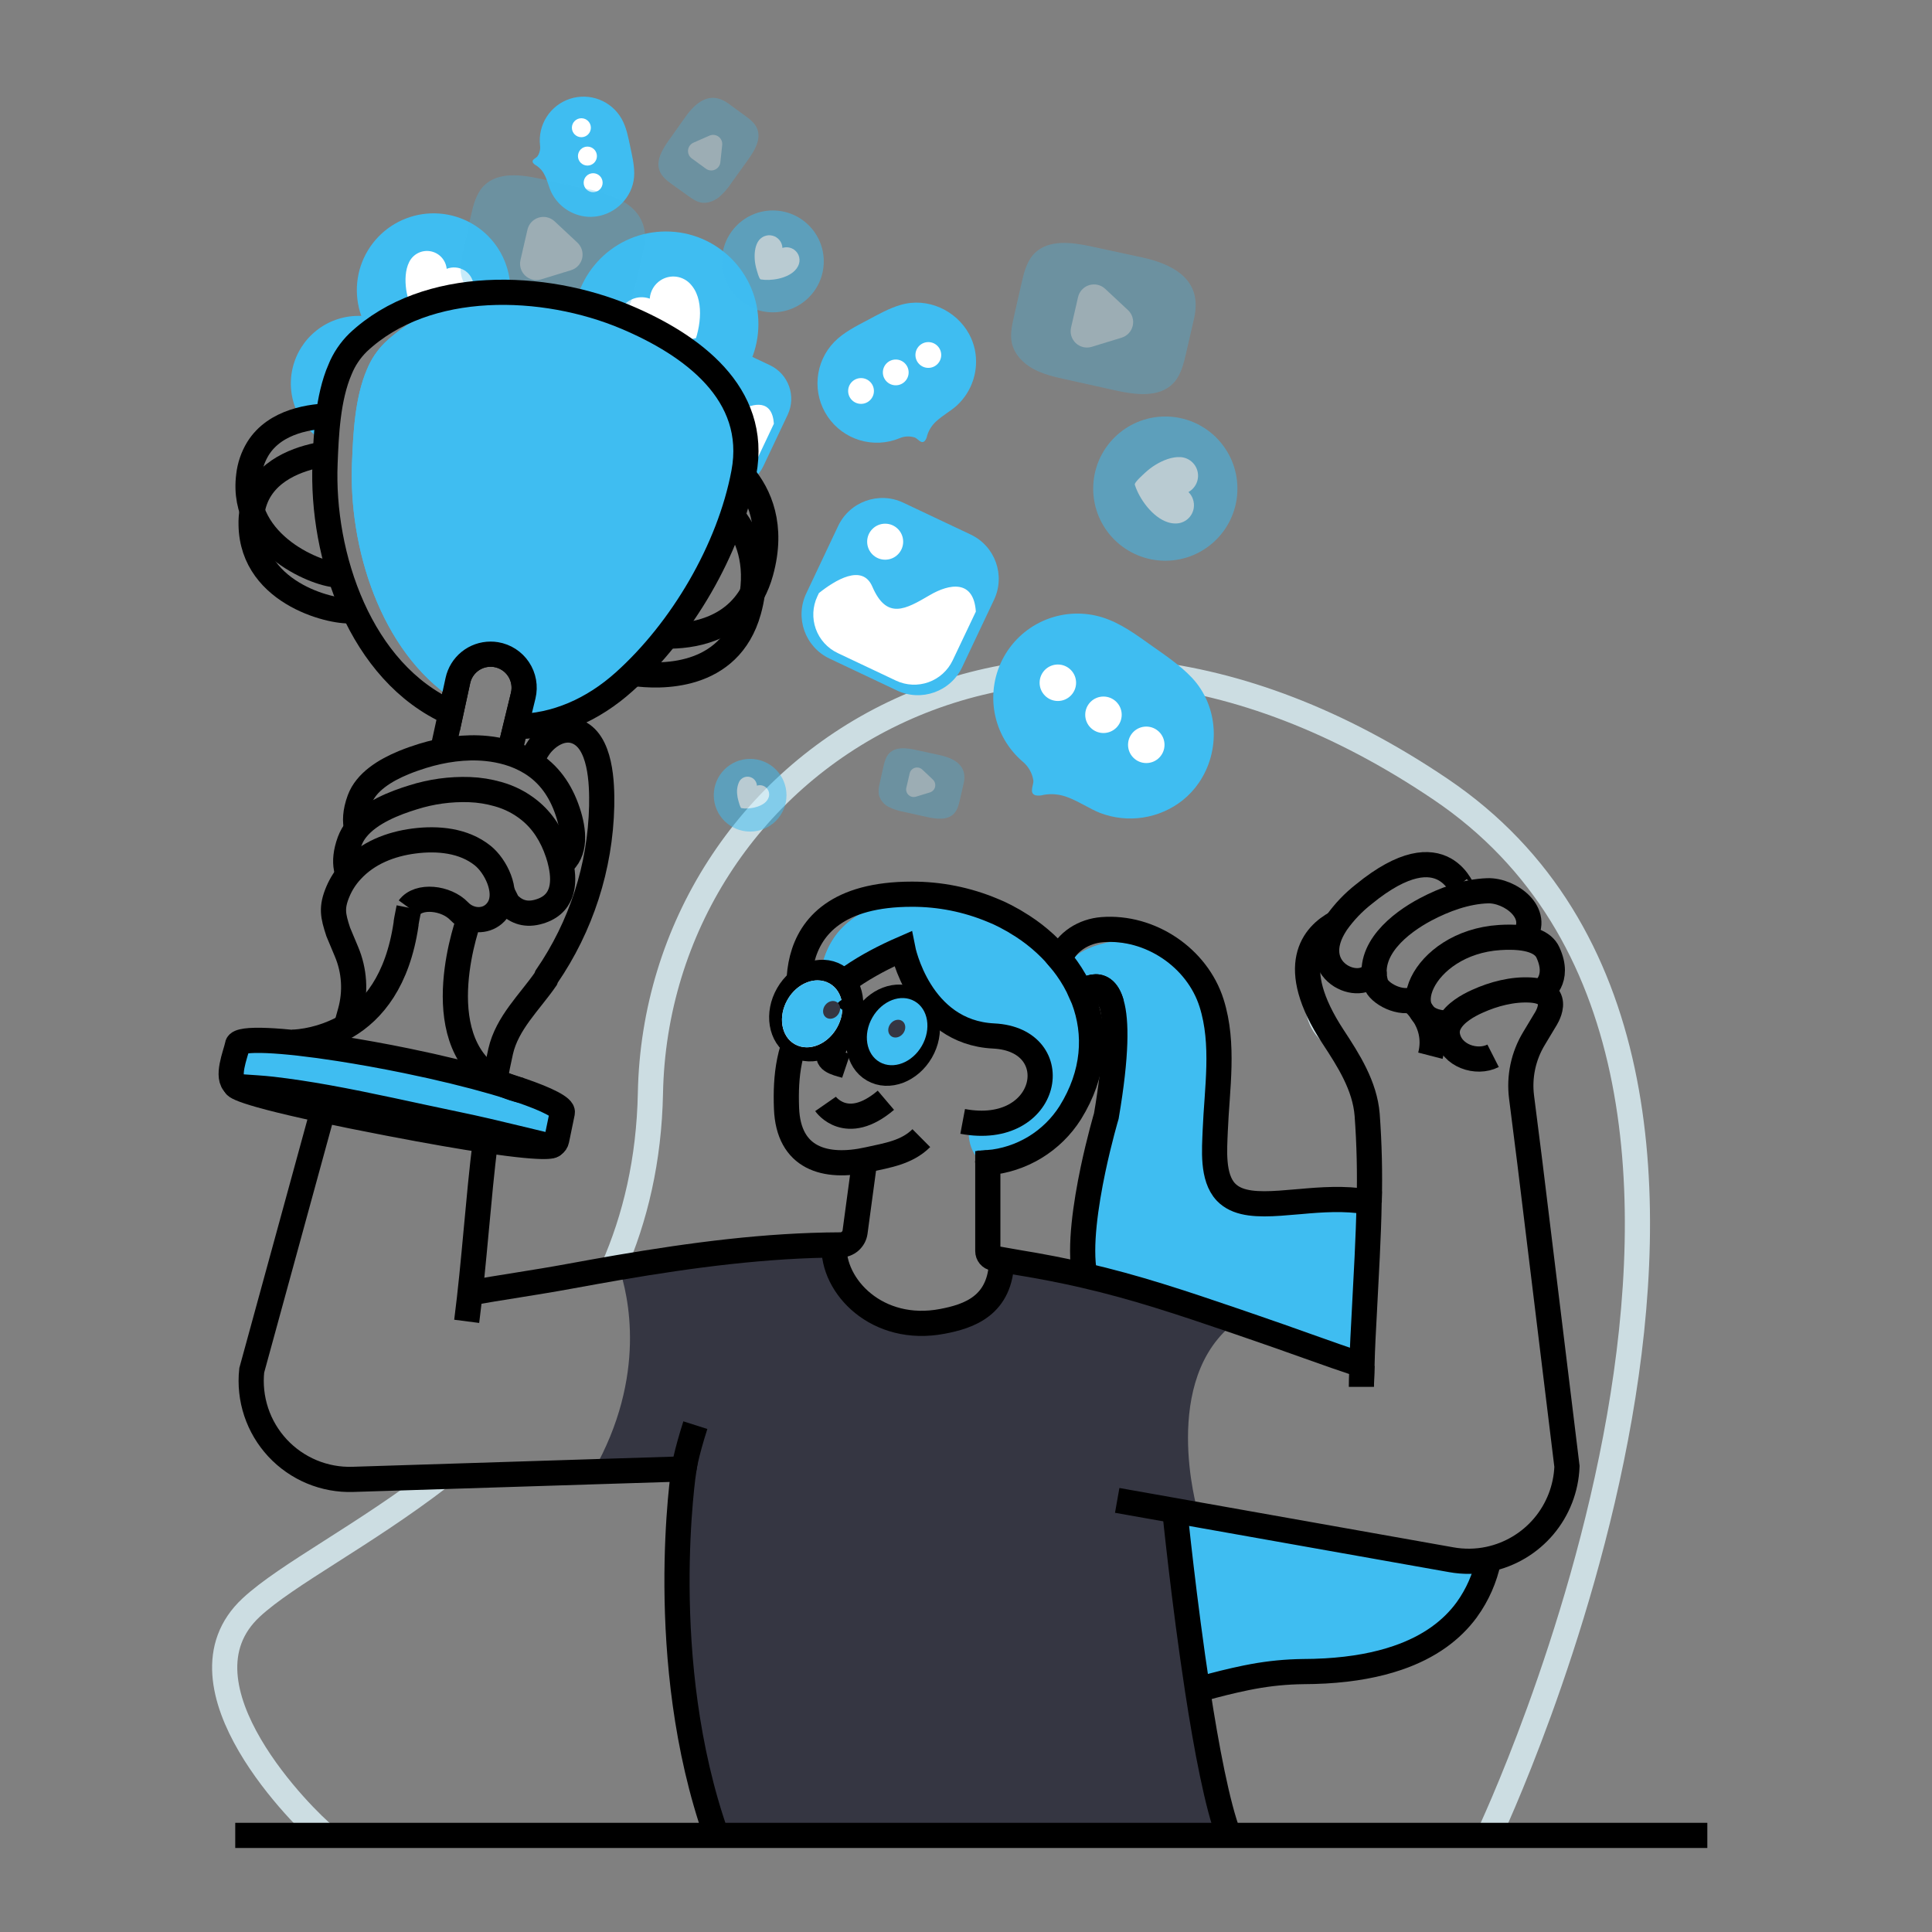<svg width="343" height="343" viewBox="0 0 343 343" fill="none" xmlns="http://www.w3.org/2000/svg">
<rect x="0" y="0" width="343" height="343" fill="#808080" stroke="none"/>
<path d="M108.852 225.193C112.769 216.275 115.242 205.985 115.475 194.052C116.607 135.687 182.6 90.648 255.806 140.153C329.013 189.658 264.313 325.85 264.313 325.85" stroke="#CCDDE2" stroke-width="4.47" stroke-miterlimit="10"/>
<path d="M57.669 325.85C54.434 323.308 29.776 299.199 44.587 285.4C50.915 279.511 64.536 272.634 78.18 262.148" stroke="#CCDDE2" stroke-width="4.47" stroke-miterlimit="10"/>
<path d="M234.118 179.561C234.384 180.942 235.082 182.203 236.111 183.162" stroke="#CCDDE2" stroke-width="4.47" stroke-miterlimit="10"/>
<path d="M176.645 206.061C176.137 206.194 175.708 206.29 175.369 206.369C175.115 206.414 174.906 206.459 174.762 206.479H174.731L174.532 206.513C174.532 206.513 174.511 206.489 174.498 206.489C171.068 203.972 172.121 199.286 172.121 199.286C182.376 200.902 184.503 192.595 184.503 192.595C184.369 188.612 183.611 186.739 181.862 185.662C180.034 184.517 177.118 184.222 172.663 183.261L171.925 183.097C165.298 181.591 162.208 174.789 160.987 171.016C160.702 170.18 160.473 169.327 160.301 168.461C152.796 171.28 148.097 175.273 145.391 178.267C144.32 157.039 165.628 160.088 165.628 160.088C169.213 160.14 172.776 160.661 176.226 161.639C177.008 161.982 177.756 162.325 178.47 162.668C178.812 162.843 179.176 163.031 179.499 163.227C179.821 163.422 180.185 163.614 180.5 163.81C180.73 163.944 180.963 164.088 181.186 164.239C185.873 167.213 189.62 171.457 191.991 176.477C192.024 176.545 192.054 176.615 192.08 176.686C192.188 176.919 192.283 177.157 192.364 177.4C197.187 198.501 182.308 204.541 176.645 206.061Z" fill="#3FBDF1"/>
<path d="M176.645 206.061C175.149 203.574 175.842 200.573 175.842 200.573C186.088 202.192 188.221 193.884 188.221 193.884C188.001 187.775 186.352 186.63 181.862 185.652C180.198 185.278 178.154 184.935 175.643 184.376C174.601 184.142 173.597 183.76 172.663 183.241C165.84 179.502 164.002 169.73 164.002 169.73C162.945 170.125 161.944 170.553 160.987 170.996C160.702 170.16 160.473 169.307 160.301 168.44C152.796 171.26 148.097 175.252 145.391 178.247C144.32 157.019 165.628 160.068 165.628 160.068C169.213 160.119 172.776 160.641 176.226 161.618C177.008 161.961 177.756 162.304 178.47 162.647C178.812 162.822 179.176 163.011 179.499 163.206C179.821 163.402 180.185 163.594 180.5 163.789C180.73 163.923 180.963 164.067 181.186 164.218C185.873 167.193 189.62 171.437 191.991 176.456C192.024 176.525 192.054 176.594 192.08 176.666C192.188 176.898 192.283 177.136 192.364 177.379C197.187 198.501 182.308 204.541 176.645 206.061Z" fill="#3FBDF1"/>
<path d="M212.601 300.012C214.185 310.357 216.123 320.534 218.147 325.85H127.18C116.228 294.754 121.421 260.783 121.421 260.783L105.266 261.291C114.983 244.243 111.525 229.831 109.886 225.022C122.577 222.864 135.268 221.17 148.093 221.026C147.75 228.366 155.762 236.804 167.318 234.585C172.003 233.693 177.714 231.841 177.838 223.633L180.853 224.161C185.023 224.847 188.796 225.581 192.374 226.407C201.635 228.541 209.593 231.209 219.509 234.585C205.789 244.741 212.607 268.199 212.607 268.199L212.95 268.981L208.57 268.199C208.57 268.199 210.193 284.289 212.601 300.012Z" fill="#353642"/>
<path d="M118.222 73.941C127.292 73.941 134.645 66.588 134.645 57.518C134.645 48.447 127.292 41.095 118.222 41.095C109.152 41.095 101.799 48.447 101.799 57.518C101.799 66.588 109.152 73.941 118.222 73.941Z" fill="#3FBDF1"/>
<path d="M123.621 52.036C123.39 51.502 123.079 51.005 122.698 50.565C122.049 49.793 121.141 49.285 120.144 49.136C119.146 48.987 118.129 49.207 117.282 49.756C116.729 50.113 116.267 50.595 115.933 51.162C115.598 51.73 115.4 52.367 115.355 53.024C114.491 52.712 113.549 52.688 112.671 52.957C111.793 53.225 111.025 53.771 110.484 54.514C109.943 55.256 109.657 56.153 109.669 57.071C109.682 57.99 109.991 58.879 110.553 59.606C111.729 61.14 113.729 62.148 115.54 62.735C116.49 63.037 117.468 63.245 118.459 63.355C118.96 63.41 121.824 63.795 122.091 63.355C123.84 60.567 125.11 55.446 123.621 52.036Z" fill="white"/>
<path d="M90.589 52.181C89.512 52.06 88.421 51.985 87.334 51.927C86.168 51.985 85.002 52.071 83.835 52.215C80.152 52.626 76.545 53.55 73.117 54.959C71.581 55.59 70.101 56.349 68.692 57.226C67.675 57.837 66.701 58.517 65.776 59.26C65.094 58.282 64.546 57.215 64.147 56.091C63.469 54.193 63.219 52.169 63.418 50.163C63.615 48.157 64.256 46.22 65.293 44.492C66.33 42.764 67.737 41.287 69.413 40.168C71.09 39.049 72.993 38.316 74.987 38.021C76.981 37.727 79.015 37.878 80.944 38.464C82.872 39.05 84.646 40.057 86.138 41.412C87.631 42.767 88.804 44.435 89.573 46.298C90.343 48.161 90.69 50.171 90.589 52.184V52.181Z" fill="#3FBDF1"/>
<path d="M83.835 52.215C80.152 52.626 76.544 53.55 73.116 54.959C72.917 54.431 72.753 53.93 72.698 53.758C72.423 52.979 72.224 52.175 72.105 51.357C71.895 49.793 71.926 47.927 72.653 46.504C72.993 45.82 73.546 45.266 74.228 44.924C74.911 44.583 75.686 44.473 76.437 44.611C77.188 44.748 77.873 45.127 78.39 45.689C78.906 46.251 79.226 46.965 79.301 47.725C79.81 47.526 80.359 47.447 80.904 47.492C81.449 47.538 81.976 47.708 82.446 47.989C83.142 48.413 83.664 49.072 83.918 49.846C84.173 50.621 84.143 51.46 83.835 52.215Z" fill="white"/>
<path d="M68.692 57.223C67.675 57.834 66.701 58.513 65.777 59.257C65.157 59.736 64.562 60.247 63.993 60.786C63.264 61.481 62.623 62.262 62.083 63.112C61.577 63.903 61.139 64.735 60.772 65.599C60.219 66.92 59.777 68.285 59.452 69.68C58.8 72.69 58.406 75.749 58.275 78.825C55.864 77.62 53.927 75.639 52.779 73.2C51.63 70.761 51.336 68.006 51.944 65.379C52.551 62.753 54.025 60.407 56.128 58.72C58.231 57.033 60.841 56.103 63.537 56.081C63.746 56.081 63.942 56.081 64.151 56.081C65.725 56.156 67.269 56.544 68.692 57.223Z" fill="#3FBDF1"/>
<path d="M62.083 63.112C61.578 63.903 61.139 64.735 60.773 65.599C60.219 66.92 59.778 68.285 59.453 69.68C58.739 68.689 58.132 67.502 58.036 66.316C58.002 65.889 58.057 65.46 58.197 65.055C58.337 64.651 58.558 64.28 58.848 63.964C59.138 63.649 59.489 63.397 59.881 63.224C60.272 63.051 60.695 62.96 61.123 62.958C61.45 62.954 61.774 63.006 62.083 63.112Z" fill="white"/>
<g opacity="0.72">
<path opacity="0.72" d="M137.207 55.449C142.2 55.449 146.248 51.402 146.248 46.408C146.248 41.414 142.2 37.366 137.207 37.366C132.213 37.366 128.165 41.414 128.165 46.408C128.165 51.402 132.213 55.449 137.207 55.449Z" fill="#3FBDF1"/>
<path opacity="0.72" d="M141.131 48.02C141.353 47.791 141.54 47.529 141.686 47.245C141.944 46.753 142.013 46.184 141.881 45.644C141.748 45.105 141.423 44.632 140.966 44.316C140.669 44.111 140.329 43.977 139.972 43.926C139.615 43.874 139.251 43.905 138.908 44.017C138.889 43.511 138.706 43.023 138.386 42.63C138.066 42.237 137.626 41.958 137.134 41.836C136.642 41.715 136.123 41.757 135.657 41.956C135.19 42.155 134.801 42.501 134.548 42.941C134.013 43.863 133.917 45.091 134 46.137C134.043 46.684 134.142 47.226 134.295 47.753C134.37 48.02 134.771 49.557 135.046 49.605C136.829 49.907 139.704 49.485 141.131 48.02Z" fill="white"/>
</g>
<g opacity="0.72">
<path opacity="0.72" d="M133.176 147.637C136.741 147.637 139.631 144.747 139.631 141.182C139.631 137.617 136.741 134.727 133.176 134.727C129.611 134.727 126.721 137.617 126.721 141.182C126.721 144.747 129.611 147.637 133.176 147.637Z" fill="#3FBDF1"/>
<path opacity="0.72" d="M135.975 142.345C136.134 142.181 136.267 141.994 136.369 141.789C136.553 141.439 136.603 141.033 136.508 140.649C136.414 140.264 136.183 139.927 135.858 139.7C135.645 139.553 135.401 139.457 135.144 139.42C134.888 139.383 134.626 139.406 134.38 139.488C134.365 139.127 134.233 138.782 134.004 138.502C133.776 138.223 133.463 138.025 133.113 137.938C132.763 137.851 132.394 137.88 132.062 138.02C131.729 138.16 131.451 138.405 131.269 138.716C130.919 139.424 130.783 140.217 130.875 141C130.906 141.391 130.977 141.777 131.087 142.153C131.142 142.342 131.43 143.443 131.622 143.473C132.905 143.679 134.956 143.374 135.975 142.345Z" fill="white"/>
</g>
<path d="M118.817 63.691L114.521 72.776C112.962 76.073 114.371 80.009 117.667 81.568L126.752 85.864C130.049 87.423 133.985 86.015 135.544 82.718L139.841 73.633C141.4 70.336 139.991 66.4 136.694 64.841L127.609 60.545C124.313 58.986 120.376 60.394 118.817 63.691Z" fill="#3FBDF1"/>
<path d="M137.392 75.227L134.281 81.805C133.63 83.18 132.461 84.24 131.03 84.754C129.599 85.268 128.023 85.195 126.646 84.549L118.757 80.818C117.383 80.166 116.324 78.997 115.81 77.566C115.296 76.136 115.369 74.56 116.013 73.183L116.222 72.737C118.366 71.022 122.074 68.717 123.425 71.862C125.374 76.389 127.905 74.925 131.143 73.032C133.859 71.43 137.104 70.898 137.392 75.227Z" fill="white"/>
<path d="M125.164 68.23C126.505 68.23 127.592 67.142 127.592 65.801C127.592 64.46 126.505 63.373 125.164 63.373C123.823 63.373 122.735 64.46 122.735 65.801C122.735 67.142 123.823 68.23 125.164 68.23Z" fill="white"/>
<path d="M148.798 93.388L143.139 105.354C141.087 109.693 142.941 114.875 147.28 116.927L159.246 122.586C163.586 124.638 168.767 122.784 170.819 118.444L176.478 106.479C178.53 102.139 176.676 96.957 172.337 94.905L160.371 89.246C156.031 87.194 150.85 89.049 148.798 93.388Z" fill="#3FBDF1"/>
<path d="M173.249 108.58L169.133 117.241C168.272 119.047 166.732 120.44 164.848 121.114C162.964 121.788 160.89 121.69 159.079 120.839L148.707 115.934C146.9 115.074 145.507 113.533 144.833 111.65C144.159 109.766 144.258 107.692 145.109 105.881L145.387 105.294C148.21 103.044 153.087 100.002 154.867 104.142C157.436 110.103 160.767 108.175 165.03 105.681C168.594 103.586 172.871 102.879 173.249 108.58Z" fill="white"/>
<path d="M157.149 99.367C158.914 99.367 160.346 97.936 160.346 96.17C160.346 94.405 158.914 92.974 157.149 92.974C155.383 92.974 153.952 94.405 153.952 96.17C153.952 97.936 155.383 99.367 157.149 99.367Z" fill="white"/>
<path d="M172.046 59.298C172.522 60.175 172.869 61.117 173.075 62.093C173.44 63.891 173.333 65.752 172.763 67.496C172.194 69.239 171.182 70.805 169.827 72.04C168.753 72.99 167.384 73.735 166.294 74.729C165.501 75.415 164.917 76.311 164.609 77.312C164.552 77.654 164.415 77.977 164.208 78.255C163.57 78.942 162.949 77.864 162.397 77.669C161.511 77.382 160.551 77.429 159.698 77.803C157.456 78.727 154.965 78.85 152.643 78.153C150.321 77.455 148.31 75.979 146.949 73.972C145.588 71.966 144.96 69.552 145.171 67.136C145.381 64.721 146.417 62.452 148.104 60.711C149.785 58.996 151.987 57.909 154.11 56.784C155.983 55.789 157.846 54.726 159.876 54.139C164.657 52.719 169.737 55.089 172.046 59.298Z" fill="#3FBDF1"/>
<path d="M152.865 71.701C154.129 71.701 155.153 70.677 155.153 69.413C155.153 68.149 154.129 67.125 152.865 67.125C151.601 67.125 150.577 68.149 150.577 69.413C150.577 70.677 151.601 71.701 152.865 71.701Z" fill="white"/>
<path d="M159.028 68.404C160.292 68.404 161.316 67.38 161.316 66.117C161.316 64.853 160.292 63.829 159.028 63.829C157.764 63.829 156.74 64.853 156.74 66.117C156.74 67.38 157.764 68.404 159.028 68.404Z" fill="white"/>
<path d="M164.811 65.311C166.075 65.311 167.099 64.286 167.099 63.023C167.099 61.76 166.075 60.735 164.811 60.735C163.548 60.735 162.523 61.76 162.523 63.023C162.523 64.286 163.548 65.311 164.811 65.311Z" fill="white"/>
<path d="M243.084 213.367V213.421L242.237 232.897L241.764 243.568C241.764 243.173 241.784 242.765 241.808 242.371C235.953 240.412 228.431 237.627 222.628 235.658C211.206 231.762 202.6 228.767 192.368 226.414C191.751 223.434 191.168 217.04 194.039 207.707C198.155 194.392 199.51 180.881 197.417 178.271C197.397 178.241 197.372 178.215 197.342 178.195C195.853 172.827 191.916 176.302 191.916 176.302C191.916 176.302 191.94 176.357 191.95 176.388C191.13 175.029 190.23 173.721 189.254 172.471C189.286 172.277 189.338 172.086 189.408 171.901C190.674 168.094 197.417 167.178 197.417 167.178C207.289 167.905 212.482 172.306 215.102 178.086C217.411 185.381 216.049 193.291 215.751 200.775C215.631 204.02 215.168 209.007 217.644 211.634C219.932 215.96 225.687 214.09 227.248 213.617C227.756 213.473 229.073 213.384 230.801 213.329C234.324 213.243 239.507 213.308 242.666 213.363C242.82 213.367 242.954 213.367 243.084 213.367Z" fill="#3FBDF1"/>
<path d="M106.466 38.316C105.748 38.477 105.009 38.532 104.274 38.481C102.927 38.375 101.63 37.92 100.511 37.162C99.392 36.404 98.49 35.368 97.891 34.156C97.435 33.199 97.205 32.077 96.708 31.103C96.383 30.404 95.869 29.809 95.223 29.388C94.992 29.278 94.791 29.115 94.636 28.911C94.293 28.321 95.171 28.102 95.421 27.752C95.804 27.183 95.966 26.494 95.878 25.814C95.674 24.035 96.091 22.239 97.059 20.732C98.026 19.224 99.485 18.097 101.188 17.541C102.89 16.986 104.733 17.035 106.404 17.681C108.074 18.327 109.47 19.53 110.356 21.087C111.227 22.628 111.546 24.408 111.91 26.14C112.232 27.666 112.596 29.2 112.596 30.76C112.626 34.427 109.913 37.541 106.466 38.316Z" fill="#3FBDF1"/>
<path d="M103.216 24.36C104.146 24.36 104.9 23.606 104.9 22.676C104.9 21.746 104.146 20.992 103.216 20.992C102.286 20.992 101.532 21.746 101.532 22.676C101.532 23.606 102.286 24.36 103.216 24.36Z" fill="white"/>
<path d="M104.292 29.395C105.222 29.395 105.976 28.641 105.976 27.711C105.976 26.781 105.222 26.027 104.292 26.027C103.362 26.027 102.607 26.781 102.607 27.711C102.607 28.641 103.362 29.395 104.292 29.395Z" fill="white"/>
<path d="M105.305 34.122C106.235 34.122 106.989 33.368 106.989 32.438C106.989 31.507 106.235 30.753 105.305 30.753C104.375 30.753 103.621 31.507 103.621 32.438C103.621 33.368 104.375 34.122 105.305 34.122Z" fill="white"/>
<g opacity="0.72">
<path opacity="0.72" d="M206.884 99.549C213.953 99.549 219.685 93.818 219.685 86.748C219.685 79.679 213.953 73.947 206.884 73.947C199.814 73.947 194.083 79.679 194.083 86.748C194.083 93.818 199.814 99.549 206.884 99.549Z" fill="#3FBDF1"/>
<path opacity="0.72" d="M207.363 92.727C207.794 92.864 208.244 92.935 208.697 92.936C209.484 92.946 210.246 92.669 210.843 92.157C211.44 91.645 211.829 90.933 211.939 90.154C212.009 89.646 211.96 89.128 211.797 88.642C211.633 88.155 211.359 87.714 210.995 87.352C211.623 87.003 212.12 86.46 212.411 85.805C212.703 85.149 212.774 84.417 212.614 83.718C212.453 83.018 212.07 82.39 211.521 81.928C210.972 81.466 210.288 81.194 209.572 81.154C208.066 81.068 206.454 81.73 205.181 82.498C204.519 82.903 203.899 83.373 203.329 83.901C203.038 84.169 201.35 85.661 201.467 86.035C202.221 88.494 204.591 91.866 207.363 92.727Z" fill="white"/>
</g>
<path d="M212.828 138.994C212.028 140.157 211.062 141.197 209.961 142.081C207.922 143.691 205.501 144.745 202.933 145.14C200.366 145.534 197.739 145.255 195.311 144.331C193.421 143.58 191.61 142.321 189.655 141.587C188.283 141.024 186.779 140.857 185.316 141.107C184.848 141.253 184.352 141.285 183.869 141.203C182.6 140.832 183.56 139.364 183.454 138.541C183.251 137.239 182.579 136.055 181.564 135.214C178.947 132.975 177.185 129.9 176.575 126.51C175.966 123.12 176.547 119.624 178.22 116.613C179.893 113.603 182.555 111.263 185.755 109.99C188.956 108.718 192.498 108.59 195.781 109.63C199.026 110.659 201.801 112.748 204.579 114.713C207.028 116.445 209.549 118.143 211.6 120.311C216.433 125.459 216.677 133.396 212.828 138.994Z" fill="#3FBDF1"/>
<path d="M187.807 124.451C189.595 124.451 191.045 123.001 191.045 121.213C191.045 119.425 189.595 117.975 187.807 117.975C186.019 117.975 184.569 119.425 184.569 121.213C184.569 123.001 186.019 124.451 187.807 124.451Z" fill="white"/>
<path d="M195.905 130.138C197.693 130.138 199.143 128.688 199.143 126.9C199.143 125.112 197.693 123.662 195.905 123.662C194.117 123.662 192.667 125.112 192.667 126.9C192.667 128.688 194.117 130.138 195.905 130.138Z" fill="white"/>
<path d="M203.506 135.471C205.294 135.471 206.743 134.022 206.743 132.233C206.743 130.445 205.294 128.995 203.506 128.995C201.717 128.995 200.268 130.445 200.268 132.233C200.268 134.022 201.717 135.471 203.506 135.471Z" fill="white"/>
<g opacity="0.54">
<path opacity="0.54" d="M114.5 42.909C114.458 43.468 114.371 44.024 114.243 44.569L112.809 50.788C112.37 52.692 111.876 54.698 110.515 56.098C107.977 58.694 103.727 58.101 100.184 57.312L91.485 55.381C89.489 54.935 87.458 54.482 85.654 53.487C83.85 52.493 82.313 50.877 81.881 48.871C81.576 47.392 81.905 45.866 82.224 44.391L83.579 38.416C84.015 36.461 84.508 34.393 85.918 32.973C88.432 30.438 92.596 31.014 96.085 31.769L104.979 33.7C110.35 34.876 114.929 37.366 114.5 42.909Z" fill="#3FBDF1"/>
<path opacity="0.54" d="M102.505 43.077C102.877 43.424 103.151 43.862 103.3 44.349C103.449 44.835 103.468 45.352 103.354 45.848C103.24 46.343 102.997 46.8 102.651 47.172C102.304 47.545 101.866 47.819 101.38 47.968L98.728 48.782L96.081 49.591C95.593 49.741 95.075 49.759 94.579 49.645C94.082 49.53 93.624 49.287 93.251 48.939C92.879 48.591 92.605 48.151 92.456 47.663C92.308 47.175 92.291 46.657 92.407 46.161L93.028 43.458L93.649 40.759C93.763 40.263 94.006 39.806 94.353 39.434C94.7 39.062 95.139 38.788 95.625 38.639C96.112 38.49 96.629 38.471 97.125 38.585C97.621 38.699 98.078 38.941 98.451 39.287L100.478 41.177L102.505 43.077Z" fill="white"/>
</g>
<g opacity="0.54">
<path opacity="0.54" d="M212.248 54.88C212.206 55.439 212.119 55.994 211.991 56.54L210.557 62.769C210.118 64.673 209.624 66.679 208.263 68.075C205.725 70.675 201.475 70.078 197.932 69.293L189.233 67.358C187.237 66.916 185.206 66.46 183.402 65.468C181.598 64.477 180.061 62.855 179.629 60.852C179.324 59.373 179.653 57.847 179.972 56.372L181.33 50.421C181.763 48.462 182.257 46.398 183.666 44.974C186.18 42.443 190.344 43.016 193.833 43.774L202.713 45.691C208.098 46.854 212.677 49.347 212.248 54.88Z" fill="#3FBDF1"/>
<path opacity="0.54" d="M200.253 55.055C200.625 55.402 200.899 55.841 201.048 56.328C201.197 56.814 201.215 57.331 201.101 57.827C200.988 58.323 200.745 58.78 200.399 59.152C200.053 59.525 199.614 59.8 199.128 59.95L196.477 60.759L193.829 61.572C193.341 61.722 192.823 61.74 192.326 61.626C191.83 61.512 191.372 61.268 190.999 60.92C190.627 60.572 190.353 60.132 190.204 59.645C190.056 59.157 190.039 58.639 190.155 58.142L190.776 55.443L191.397 52.743C191.512 52.248 191.755 51.791 192.101 51.419C192.449 51.047 192.887 50.773 193.374 50.623C193.86 50.474 194.377 50.456 194.873 50.569C195.369 50.683 195.826 50.926 196.199 51.272L198.226 53.162L200.253 55.055Z" fill="white"/>
</g>
<g opacity="0.54">
<path opacity="0.54" d="M171.202 138.325C171.18 138.585 171.139 138.843 171.078 139.097L170.413 142.002C170.207 142.887 169.977 143.82 169.343 144.472C168.163 145.682 166.184 145.405 164.541 145.038L160.49 144.139C159.549 143.976 158.636 143.679 157.78 143.257C157.353 143.043 156.976 142.741 156.674 142.37C156.373 141.999 156.153 141.569 156.031 141.107C155.937 140.408 155.992 139.697 156.192 139.021L156.809 136.243C157.012 135.334 157.242 134.37 157.9 133.708C159.07 132.528 161.008 132.796 162.63 133.149L166.773 134.048C169.267 134.583 171.401 135.742 171.202 138.325Z" fill="#3FBDF1"/>
<path opacity="0.54" d="M165.614 138.404C165.788 138.565 165.916 138.77 165.985 138.996C166.055 139.223 166.063 139.464 166.01 139.695C165.957 139.926 165.844 140.138 165.682 140.312C165.521 140.485 165.316 140.613 165.089 140.682L163.858 141.059L162.623 141.436C162.396 141.507 162.155 141.517 161.923 141.464C161.692 141.412 161.478 141.299 161.304 141.138C161.13 140.976 161.002 140.772 160.932 140.545C160.863 140.318 160.854 140.076 160.908 139.845L161.21 138.572L161.498 137.314C161.55 137.082 161.663 136.868 161.824 136.694C161.986 136.52 162.19 136.392 162.417 136.322C162.644 136.253 162.886 136.244 163.117 136.298C163.348 136.351 163.561 136.465 163.734 136.628L164.677 137.506L165.614 138.404Z" fill="white"/>
</g>
<g opacity="0.54">
<path opacity="0.54" d="M128.501 17.881C128.782 18.027 129.052 18.193 129.31 18.378L132.192 20.484C133.077 21.125 133.999 21.822 134.418 22.83C135.196 24.706 133.955 26.761 132.771 28.407L129.866 32.455C129.244 33.418 128.486 34.287 127.616 35.034C126.71 35.72 125.537 36.18 124.416 35.95C123.589 35.785 122.876 35.264 122.19 34.787L119.411 32.794C118.502 32.142 117.549 31.422 117.127 30.393C116.376 28.541 117.587 26.528 118.743 24.905L121.689 20.755C123.455 18.251 125.743 16.443 128.501 17.881Z" fill="#3FBDF1"/>
<path opacity="0.54" d="M125.949 24.085C126.208 23.971 126.492 23.926 126.774 23.955C127.056 23.985 127.324 24.087 127.554 24.253C127.783 24.419 127.965 24.642 128.081 24.901C128.198 25.159 128.244 25.443 128.216 25.725L128.052 27.268L127.887 28.812C127.857 29.095 127.753 29.365 127.585 29.594C127.417 29.824 127.192 30.006 126.932 30.121C126.672 30.236 126.386 30.281 126.103 30.25C125.821 30.22 125.551 30.115 125.321 29.947L124.069 29.035L122.817 28.126C122.587 27.959 122.404 27.733 122.289 27.473C122.173 27.213 122.128 26.927 122.159 26.643C122.189 26.36 122.293 26.09 122.461 25.86C122.629 25.63 122.855 25.449 123.116 25.334L124.532 24.706L125.949 24.085Z" fill="white"/>
</g>
<path d="M264.298 276.801C264.297 276.861 264.289 276.92 264.277 276.979C264.272 276.994 264.272 277.01 264.277 277.024C263.795 280.227 262.465 283.243 260.426 285.76C260.402 285.781 260.391 285.815 260.371 285.836C257.236 289.742 252.691 292.562 248.091 294.332C243.392 296.16 238.628 296.897 235.236 296.644H235.16C231.01 296.335 226.455 296.873 222.469 297.621C222.051 297.7 221.632 297.775 221.214 297.865C218.583 298.393 215.986 299.051 213.414 299.779L212.93 299.912L212.608 299.998C210.207 284.275 208.581 268.175 208.581 268.175L257.63 276.89C259.838 277.291 262.102 277.261 264.298 276.801Z" fill="#3FBDF1"/>
<path d="M163.57 202.061C160.991 204.62 157.537 205.114 154.145 205.869C146.437 207.584 139.975 205.635 139.636 196.776C139.416 191.075 140.02 185.371 143.47 180.638C147.604 174.968 153.953 171.191 160.277 168.434C160.277 168.434 163.179 183.279 176.398 183.923C189.618 184.568 186.4 201.996 170.91 199.091" stroke="black" stroke-width="4.47" stroke-miterlimit="10"/>
<path d="M173.507 206.513C173.85 206.513 174.165 206.513 174.484 206.489C174.562 206.484 174.64 206.484 174.718 206.489H174.748L175.356 206.435" stroke="black" stroke-width="4.47" stroke-miterlimit="10"/>
<path d="M188.153 170.255C185.985 167.679 183.395 165.49 180.494 163.782C180.17 163.57 179.836 163.375 179.492 163.199C179.149 163.004 178.806 162.815 178.463 162.64C177.739 162.266 176.988 161.913 176.22 161.611C171.684 159.712 166.813 158.741 161.896 158.754C135.444 158.754 142.794 181.643 142.794 181.643" stroke="black" stroke-width="4.47" stroke-miterlimit="10"/>
<path d="M192.542 226.188C191.63 221.324 192.773 213.754 194.038 207.7C195.174 202.308 196.415 198.127 196.415 198.127C198.288 187.124 198.209 181.224 197.341 178.189C195.853 172.827 191.915 176.302 191.915 176.302" stroke="black" stroke-width="4.47" stroke-miterlimit="10"/>
<path d="M197.341 178.189C195.853 172.827 191.915 176.302 191.915 176.302C191.234 174.752 190.394 173.277 189.408 171.901C189.01 171.348 188.591 170.808 188.152 170.282C189.329 167.158 192.467 165.295 195.698 165.045C204.181 164.393 212.543 170.008 215.098 178.079C217.407 185.374 216.045 193.284 215.747 200.768C215.627 204.013 215.164 209 217.64 211.628C217.77 211.761 217.894 211.881 218.034 212.001C220.092 213.775 223.372 213.874 227.258 213.61C228.39 213.531 229.58 213.435 230.811 213.322C234.584 212.979 238.7 212.684 242.676 213.356L243.07 213.421C242.95 219.904 242.552 226.407 242.223 232.89C242.048 236.046 241.88 239.205 241.794 242.364C235.939 240.405 228.417 237.62 222.613 235.651L219.52 234.585C209.603 231.206 201.66 228.541 192.385 226.407C188.807 225.581 185.034 224.843 180.864 224.161L176.429 223.382C176.131 223.33 175.862 223.175 175.668 222.943C175.475 222.711 175.37 222.418 175.372 222.116V206.424C178.334 206.173 181.197 205.24 183.738 203.697C186.279 202.155 188.428 200.045 190.018 197.534C194.309 190.633 194.717 183.57 192.371 177.372C192.287 177.125 192.19 176.882 192.08 176.645C192.054 176.574 192.024 176.504 191.99 176.436C191.99 176.415 191.97 176.381 191.96 176.357" stroke="black" stroke-width="4.47" stroke-miterlimit="10"/>
<path d="M82.855 234.585C84.227 223.952 84.858 213.137 86.189 202.442" stroke="black" stroke-width="4.47" stroke-miterlimit="10"/>
<path d="M86.409 200.768C86.783 197.873 87.225 194.978 87.781 192.118C87.802 191.977 87.826 191.843 87.857 191.713C88.165 190.019 88.508 188.334 88.886 186.65C90.031 181.612 94.031 177.924 96.874 173.819L97.049 173.38C103.184 164.455 106.58 153.934 106.821 143.106C106.89 139.189 106.735 131.444 102.245 129.846C99.724 128.944 97.049 130.707 95.653 132.72C95.079 133.552 94.618 134.455 94.281 135.406" stroke="black" stroke-width="4.47" stroke-miterlimit="10"/>
<path d="M127.181 325.85C116.229 294.754 121.422 260.783 121.422 260.783L105.27 261.291L62.663 262.642C60.16 262.725 57.67 262.269 55.358 261.306C53.047 260.343 50.969 258.895 49.266 257.061C47.562 255.226 46.272 253.046 45.483 250.67C44.695 248.294 44.425 245.776 44.693 243.286L57.35 197.081" stroke="black" stroke-width="4.47" stroke-miterlimit="10"/>
<path d="M57.963 194.824L59.074 190.777L60.364 186.187" stroke="black" stroke-width="4.47" stroke-miterlimit="10"/>
<path d="M61.463 182.236L62.2 179.585C63.177 176.064 62.935 172.317 61.514 168.952L60.05 165.453C59.093 162.537 58.794 161.128 59.995 158.277C60.563 156.932 61.36 155.697 62.351 154.624C65.243 151.434 69.314 149.85 73.509 149.308C77.704 148.766 82.335 149.188 85.71 151.908C88.001 153.753 90.169 158.147 88.67 161.018C87.582 163.107 85.281 163.714 83.322 162.966C82.637 162.71 82.019 162.299 81.518 161.766C79.206 159.344 74.315 158.816 72.6 161.172" stroke="black" stroke-width="4.47" stroke-miterlimit="10"/>
<path d="M241.698 246.216C241.698 245.355 241.729 244.501 241.763 243.629V243.561C241.763 243.166 241.784 242.758 241.808 242.364" stroke="black" stroke-width="4.47" stroke-miterlimit="10"/>
<path d="M237.298 163.827C233.281 165.974 228.349 171.373 236.67 184.064C239.414 188.245 242.313 192.766 242.721 197.928C243.101 203.087 243.222 208.261 243.084 213.432" stroke="black" stroke-width="4.47" stroke-miterlimit="10"/>
<path d="M198.344 266.374L207.893 268.068L208.579 268.188L212.959 268.97L257.621 276.904C259.832 277.306 262.1 277.276 264.299 276.815C268.118 276.01 271.56 273.954 274.077 270.971C276.594 267.989 278.043 264.251 278.194 260.351L271.595 206.325L270.134 194.793C269.67 191.167 270.448 187.49 272.343 184.362L274.301 181.104C274.301 181.104 277.711 176.13 271.746 175.767C268.532 175.578 265.188 176.453 262.282 177.77C260.622 178.507 258.29 179.828 257.353 181.642C256.973 182.329 256.844 183.128 256.99 183.899C257.676 187.443 262.135 188.938 265.078 187.443" stroke="black" stroke-width="4.47" stroke-miterlimit="10"/>
<path d="M273.714 176.024C273.714 176.024 277.086 174.018 274.805 169.082C273.995 167.326 271.543 166.108 266.264 166.444C252.201 167.339 246.692 181.8 257.37 181.643" stroke="black" stroke-width="4.47" stroke-miterlimit="10"/>
<path d="M270.511 166.42C273.632 162.119 268.11 158.003 264.086 158.144C260.293 158.277 256.455 159.68 253.131 161.436C248.507 163.879 242.539 168.609 244.247 174.594C244.751 176.357 248.74 178.535 251.347 177.276" stroke="black" stroke-width="4.47" stroke-miterlimit="10"/>
<path d="M243.952 172.467C243.952 172.467 243.952 172.467 243.952 172.488C241.774 176.648 231.463 172.488 237.284 163.827C238.644 161.911 240.274 160.202 242.124 158.754C256.639 146.893 259.884 158.953 259.864 158.236" stroke="black" stroke-width="4.47" stroke-miterlimit="10"/>
<path d="M250.27 177.372C250.27 177.372 255.579 181.145 253.95 187.432" stroke="black" stroke-width="4.47" stroke-miterlimit="10"/>
<path d="M63.335 147.192C62.992 145.84 63.036 144.135 63.839 141.954C64.995 138.819 68.363 136.761 71.642 135.406C72.839 134.912 74.043 134.504 75.072 134.185C78.65 133.087 82.577 132.504 86.391 132.888C87.676 133.013 88.948 133.257 90.188 133.616C91.619 134.028 92.988 134.631 94.26 135.406C97.395 137.334 99.518 140.26 100.794 144.101C101.905 147.415 102.334 151.352 99.583 153.42" stroke="black" stroke-width="4.47" stroke-miterlimit="10"/>
<path d="M99.834 197.51L98.822 202.408C98.788 202.573 98.722 202.729 98.626 202.867C98.531 203.006 98.409 203.124 98.267 203.214C98.125 203.304 97.967 203.365 97.801 203.393C97.635 203.42 97.466 203.414 97.302 203.375C93.409 202.452 89.996 201.595 86.409 200.768C84.628 200.35 82.79 199.955 80.842 199.547C73.227 197.973 65.623 196.196 57.967 194.824C54.767 194.251 51.563 193.754 48.339 193.38C46.535 193.171 44.707 193.085 42.892 192.951C42.496 192.942 42.111 192.812 41.791 192.577C40.076 191.322 41.791 187.24 42.165 185.546C42.165 185.525 42.165 185.501 42.165 185.481C42.429 184.181 49.9 184.555 60.344 186.184C63.987 186.757 67.989 187.47 72.184 188.331C78.081 189.542 83.397 190.849 87.743 192.104C88.49 192.324 89.207 192.533 89.89 192.742C89.89 192.742 89.89 192.742 89.91 192.742C90.778 193.016 91.595 193.281 92.363 193.545C97.216 195.201 100.012 196.642 99.834 197.51Z" fill="#3FBDF1"/>
<path d="M99.834 197.51L98.822 202.408C98.788 202.573 98.722 202.729 98.626 202.867C98.531 203.006 98.409 203.124 98.267 203.214C98.125 203.304 97.967 203.365 97.801 203.393C97.635 203.42 97.466 203.414 97.302 203.375C93.409 202.452 89.996 201.595 86.409 200.768C84.628 200.35 82.79 199.955 80.842 199.547C73.227 197.973 65.623 196.196 57.967 194.824C54.767 194.251 51.563 193.754 48.339 193.38C46.535 193.171 44.707 193.085 42.892 192.951C42.496 192.942 42.111 192.812 41.791 192.577C40.076 191.322 41.791 187.24 42.165 185.546C42.165 185.525 42.165 185.501 42.165 185.481C42.429 184.181 49.9 184.555 60.344 186.184C63.987 186.757 67.989 187.47 72.184 188.331C78.081 189.542 83.397 190.849 87.743 192.104C88.49 192.324 89.207 192.533 89.89 192.742C89.89 192.742 89.89 192.742 89.91 192.742C90.778 193.016 91.595 193.281 92.363 193.545C97.216 195.201 100.012 196.642 99.834 197.51Z" stroke="black" stroke-width="4.47" stroke-miterlimit="10"/>
<path d="M89.152 158.38L90.126 160.332C91.35 161.673 93.045 162.52 95.367 161.937C99.922 160.805 100.371 157.029 99.579 153.42C99.443 152.765 99.266 152.119 99.051 151.486C97.984 148.303 96.334 145.741 94.022 143.871C92.38 142.542 90.481 141.563 88.445 140.997C86.786 140.518 85.074 140.245 83.348 140.184C79.957 140.067 76.571 140.531 73.336 141.556C70.102 142.547 65.677 144.252 63.324 147.178C62.797 147.821 62.38 148.546 62.089 149.325C61.365 151.294 61.242 152.889 61.496 154.179L61.739 155.379" stroke="black" stroke-width="4.47" stroke-miterlimit="10"/>
<path d="M90.415 133.691L91.547 129.002L92.891 123.48C93.082 122.684 93.105 121.857 92.962 121.051C92.818 120.245 92.509 119.478 92.056 118.796C91.603 118.114 91.014 117.533 90.326 117.09C89.638 116.645 88.866 116.348 88.059 116.215C87.742 116.163 87.422 116.138 87.102 116.14C85.744 116.136 84.427 116.599 83.37 117.45C82.312 118.301 81.579 119.489 81.291 120.815C80.948 122.413 80.519 124.358 80.046 126.55C79.597 128.628 79.1 130.906 78.571 133.307" stroke="black" stroke-width="4.47" stroke-miterlimit="10"/>
<path d="M76.98 140.679V140.668" stroke="black" stroke-width="2.98" stroke-miterlimit="10"/>
<path d="M72.609 161.169C72.266 162.853 72.07 163.913 72.081 164.095C72.081 164.095 72.081 164.095 72.081 164.119C70.596 174.1 66.226 179.437 61.472 182.219C58.564 183.873 55.317 184.841 51.977 185.048" stroke="black" stroke-width="4.47" stroke-miterlimit="10"/>
<path d="M83.349 162.963C83.349 162.963 75.385 184.191 87.839 191.716C88.498 192.112 89.186 192.456 89.897 192.745C90.749 193.099 91.629 193.383 92.528 193.593" stroke="black" stroke-width="4.47" stroke-miterlimit="10"/>
<path d="M98.164 203.276C98.164 203.276 98.219 204.256 86.189 202.442C82.073 201.825 76.541 200.878 69.101 199.448C64.436 198.556 60.561 197.764 57.35 197.081C40.481 193.473 41.788 192.581 41.788 192.581" stroke="black" stroke-width="4.47" stroke-miterlimit="10"/>
<path d="M132.055 83.949C129.489 97.549 121.037 111.866 110.789 121.055C106.597 124.828 101.723 127.459 96.462 128.495C94.847 128.823 93.204 128.992 91.557 128.999L92.891 123.48C93.218 122.121 93.059 120.69 92.439 119.436C91.82 118.182 90.781 117.186 89.502 116.62C89.04 116.422 88.557 116.278 88.061 116.191C87.744 116.139 87.423 116.113 87.101 116.116C85.741 116.114 84.421 116.579 83.364 117.434C82.306 118.289 81.574 119.481 81.291 120.811C81.081 121.813 80.828 122.948 80.553 124.19C67.519 115.574 61.867 97.144 62.494 82.179C62.693 77.206 62.968 70.658 65.146 65.595C65.881 63.791 66.978 62.157 68.37 60.793C74.544 54.983 82.995 52.331 91.711 51.934C98.4 52.249 104.984 53.728 111.166 56.303C122.691 61.171 134.716 69.8 132.055 83.949Z" fill="#3FBDF1"/>
<path d="M132.055 83.949C129.489 97.549 121.037 111.866 110.789 121.055C106.597 124.828 101.723 127.459 96.462 128.495L97.679 123.48C97.869 122.684 97.893 121.857 97.749 121.051C97.605 120.245 97.297 119.478 96.844 118.796C96.391 118.114 95.802 117.533 95.114 117.09C94.426 116.646 93.654 116.348 92.846 116.215C92.53 116.163 92.21 116.138 91.889 116.14C91.062 116.136 90.244 116.308 89.488 116.644C89.027 116.446 88.543 116.302 88.048 116.215C87.73 116.163 87.409 116.137 87.087 116.14C85.733 116.139 84.419 116.603 83.365 117.453C82.31 118.303 81.578 119.488 81.291 120.811C81.081 121.813 80.828 122.948 80.553 124.19C67.519 115.574 61.867 97.144 62.494 82.179C62.693 77.206 62.968 70.658 65.146 65.595C65.881 63.791 66.978 62.157 68.37 60.793C74.544 54.983 82.995 52.331 91.711 51.934C98.4 52.249 104.984 53.728 111.166 56.303C122.691 61.171 134.716 69.8 132.055 83.949Z" fill="#3FBDF1"/>
<path d="M132.056 83.953C129.494 97.553 121.042 111.869 110.79 121.058C105.302 125.977 98.678 128.968 91.547 129.002L92.892 123.48C93.082 122.684 93.105 121.857 92.962 121.051C92.818 120.245 92.51 119.478 92.056 118.796C91.603 118.114 91.014 117.533 90.326 117.09C89.639 116.645 88.867 116.348 88.059 116.215C87.743 116.163 87.423 116.138 87.102 116.14C85.745 116.136 84.427 116.599 83.37 117.45C82.312 118.301 81.579 119.489 81.292 120.815C80.949 122.413 80.52 124.358 80.047 126.55C63.96 119.419 57.014 98.698 57.711 82.183C57.906 77.209 58.18 70.661 60.362 65.599C61.096 63.794 62.193 62.159 63.586 60.797C75.732 49.375 96.631 50.164 111.167 56.307C122.688 61.174 134.717 69.8 132.056 83.953Z" stroke="black" stroke-width="4.47" stroke-miterlimit="10"/>
<path d="M131.986 84.443C134.761 87.763 137.364 93.327 135.073 101.593C134.721 102.898 134.217 104.156 133.571 105.342C129.928 111.859 122.897 113.001 118.156 112.933" stroke="black" stroke-width="4.47" stroke-miterlimit="10"/>
<path d="M129.874 91.396C132.275 94.27 134.494 98.822 133.568 105.349C133.421 106.397 133.204 107.434 132.919 108.453C129.489 120.774 116.898 120.167 112.576 119.566" stroke="black" stroke-width="4.47" stroke-miterlimit="10"/>
<path d="M62.627 108.388C59.945 108.94 44.767 105.826 44.582 93.172C44.528 91.457 44.851 89.751 45.529 88.175C47.906 82.817 54.176 81.123 57.788 80.571" stroke="black" stroke-width="4.47" stroke-miterlimit="10"/>
<path d="M59.898 102.046C57.154 102.214 42.574 97.011 44.155 84.454C44.343 82.752 44.902 81.114 45.791 79.651C48.878 74.674 55.34 73.875 58.989 73.82" stroke="black" stroke-width="4.47" stroke-miterlimit="10"/>
<path d="M121.422 260.786C121.422 260.786 121.734 258.402 123.449 253.017" stroke="black" stroke-width="4.47" stroke-miterlimit="10"/>
<path d="M177.831 223.612V223.636C177.708 231.837 172 233.696 167.312 234.588C155.756 236.797 147.733 228.369 148.086 221.029" stroke="black" stroke-width="4.47" stroke-miterlimit="10"/>
<path d="M150.279 178.487C150.279 178.487 150.622 182.26 147.339 187.127C146.461 188.437 149.5 188.976 150.224 189.219" stroke="black" stroke-width="4.47" stroke-miterlimit="10"/>
<path d="M163.513 186.652C165.462 183.276 164.817 179.255 162.073 177.67C159.328 176.085 155.523 177.538 153.574 180.914C151.624 184.29 152.269 188.312 155.014 189.896C157.758 191.481 161.563 190.029 163.513 186.652Z" stroke="black" stroke-width="4.47" stroke-miterlimit="10"/>
<path d="M149.897 182.286C151.846 178.894 151.191 174.86 148.434 173.275C145.677 171.69 141.861 173.155 139.912 176.547C137.963 179.939 138.618 183.973 141.375 185.558C144.132 187.142 147.948 185.677 149.897 182.286Z" stroke="black" stroke-width="4.485" stroke-miterlimit="10"/>
<path d="M145.147 174.052V175.081C145.72 175.076 146.284 175.224 146.78 175.51C147.242 175.793 147.633 176.177 147.925 176.634C148.216 177.09 148.401 177.606 148.464 178.144C148.65 179.485 148.371 180.85 147.672 182.01C146.643 183.776 144.928 184.915 143.23 184.915C142.657 184.922 142.094 184.775 141.597 184.489C141.136 184.206 140.746 183.821 140.454 183.365C140.162 182.909 139.978 182.393 139.913 181.855C139.727 180.513 140.007 179.147 140.705 177.986C141.734 176.223 143.449 175.081 145.147 175.081V174.052ZM145.147 174.052C143.165 174.052 141.062 175.314 139.82 177.482C138.105 180.452 138.671 183.999 141.086 185.371C141.738 185.747 142.478 185.942 143.23 185.937C145.212 185.937 147.315 184.671 148.56 182.507C150.275 179.54 149.706 175.99 147.291 174.618C146.639 174.245 145.899 174.051 145.147 174.055V174.052Z" fill="white"/>
<path d="M148.558 182.512C150.272 179.543 149.706 176.006 147.292 174.613C144.879 173.219 141.533 174.497 139.819 177.466C138.105 180.436 138.671 183.973 141.084 185.366C143.498 186.759 146.844 185.481 148.558 182.512Z" fill="#3FBDF1"/>
<path d="M163.664 185.675C165.378 182.692 164.803 179.145 162.378 177.752C159.954 176.358 156.599 177.647 154.885 180.63C153.17 183.613 153.746 187.161 156.17 188.554C158.594 189.947 161.949 188.659 163.664 185.675Z" fill="#3FBDF1"/>
<path d="M150.234 179.732C150.234 179.732 151.263 178.199 153.585 180.912" stroke="black" stroke-width="4.47" stroke-miterlimit="10"/>
<path d="M160.331 183.48C160.89 182.748 160.84 181.771 160.22 181.297C159.599 180.824 158.643 181.033 158.085 181.765C157.526 182.497 157.576 183.473 158.196 183.947C158.817 184.421 159.772 184.212 160.331 183.48Z" fill="#353642"/>
<path d="M148.76 180.148C149.318 179.416 149.269 178.439 148.648 177.966C148.028 177.492 147.072 177.701 146.513 178.433C145.955 179.165 146.005 180.142 146.625 180.616C147.245 181.089 148.201 180.88 148.76 180.148Z" fill="#353642"/>
<path d="M157.276 195.335C150.252 201.303 146.564 195.987 146.564 195.987" stroke="black" stroke-width="4.47" stroke-miterlimit="10"/>
<path d="M82.855 229.642C88.929 228.555 95.058 227.704 101.078 226.593C104.014 226.053 106.948 225.529 109.879 225.022C122.941 222.799 135.982 221.07 149.187 221.015C149.825 221.016 150.441 220.785 150.922 220.367C151.403 219.948 151.717 219.37 151.804 218.738L152.048 216.91L153.588 205.512" stroke="black" stroke-width="4.47" stroke-miterlimit="10"/>
<path d="M175.354 206.424V206.369V206.095" stroke="black" stroke-width="4.47" stroke-miterlimit="10"/>
<path d="M41.765 325.85H117.002H125.512H198.409H212.068H303.113" stroke="black" stroke-width="4.47" stroke-miterlimit="10"/>
<path d="M208.575 268.188C208.575 268.188 210.194 284.289 212.602 300.012C214.187 310.357 216.125 320.534 218.148 325.85" stroke="black" stroke-width="4.47" stroke-miterlimit="10"/>
<path d="M212.601 300.012L212.92 299.926L213.407 299.792C215.979 299.065 218.576 298.42 221.206 297.878C221.625 297.789 222.043 297.714 222.462 297.635C225.396 297.094 228.37 296.804 231.352 296.767C232.673 296.767 233.939 296.722 235.149 296.657H235.225C240.298 296.369 244.537 295.556 248.081 294.345C253.867 292.377 257.774 289.351 260.36 285.849C260.381 285.829 260.391 285.794 260.415 285.774C262.296 283.164 263.608 280.187 264.267 277.038C264.262 277.023 264.262 277.007 264.267 276.993L264.301 276.828" stroke="black" stroke-width="4.47" stroke-miterlimit="10"/>
</svg>
